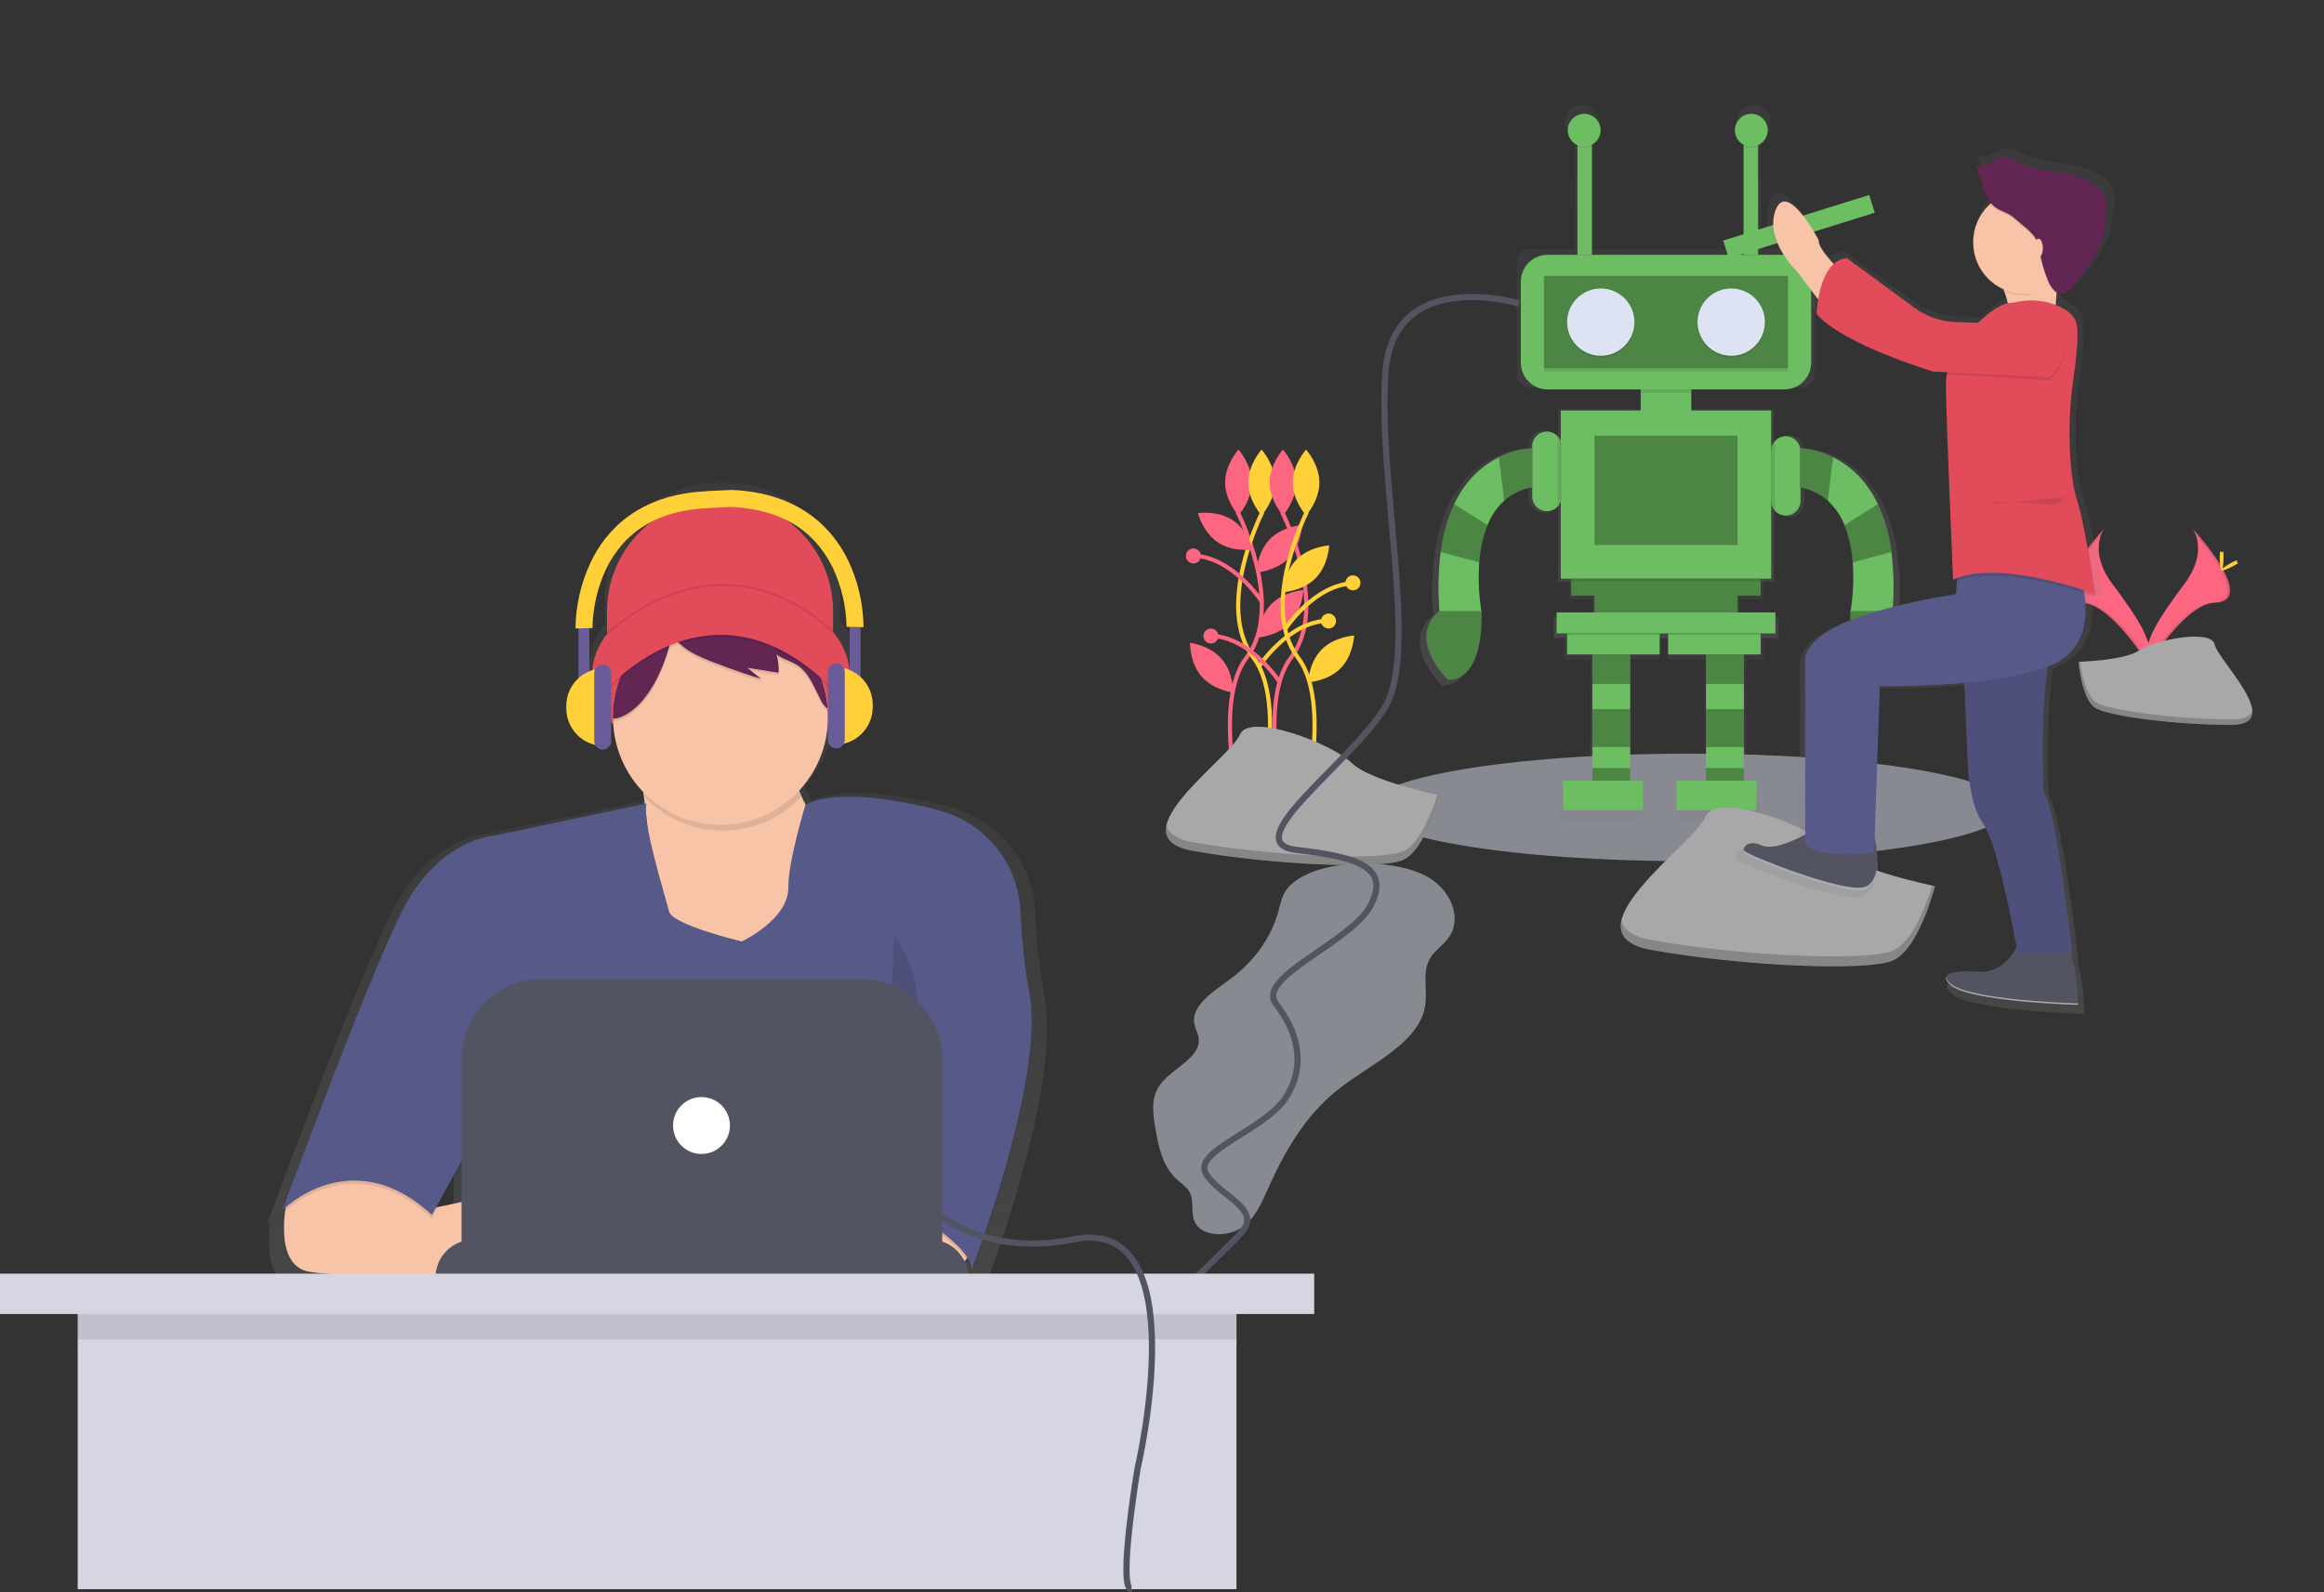 <?xml version="1.0" encoding="utf-8"?>
<!-- Generator: Adobe Illustrator 17.0.0, SVG Export Plug-In . SVG Version: 6.00 Build 0)  -->
<!DOCTYPE svg PUBLIC "-//W3C//DTD SVG 1.1//EN" "http://www.w3.org/Graphics/SVG/1.1/DTD/svg11.dtd">
<svg version="1.1" id="af8363df-f336-47a7-a0a7-f658d27a6b25"
	 xmlns="http://www.w3.org/2000/svg" xmlns:xlink="http://www.w3.org/1999/xlink" x="0px" y="0px" width="1124.68px"
	 height="770.77px" viewBox="0 0 1124.68 770.77" enable-background="new 0 0 1124.68 770.77" xml:space="preserve">
<rect x="0" y="0" width="1124.68" height="770.77" fill="#333333" stroke="none"/>
<title>firmware</title>
<path opacity="0.1" fill="#6DBD63" enable-background="new    " d="M-245.292,346.393c-37.66,47.88-23,117.84,0.9,173.86
	c8,18.76,17.08,38.6,13.7,58.72c-4.13,24.6-26.09,42.58-49.14,52.12c-42,17.38-92.3,13.24-130.91-10.78
	c-33.36-20.76-57.26-54.51-91.19-74.32c-56.83-33.17-129.07-20.65-190.73,2.19c-43.63,16.16-91.32,37.17-134.67,20.28
	c-30.5-11.88-51.59-40.8-63.08-71.45c-5.55-14.8-9.57-30.82-20.16-42.55c-6.3-7-14.51-11.92-22.93-16.1
	c-76.87-38.11-174-17.7-248.63-60c-50.43-28.55-82.71-82.41-97-138.56c-14.29-56.15-12.63-115-9-172.88
	c2.58-41.1,7.21-85,33.47-116.7c27.78-33.56,75.46-46,118.55-39.66c43.09,6.34,82.16,29.11,116.52,55.88
	c42.95,33.46,82.78,75.13,135.51,88.69c35.91,9.23,73.69,4.18,110.72,2.43c61.92-2.92,123.86,3.58,185.43,10.7
	c58.95,6.81,118.32,14.31,174.48,33.49c39.74,13.57,71.6,38.2,109.13,55.41c24.46,11.22,51.13,14.31,74.29,28.6
	c28.53,17.6,54.68,48.21,47.37,84C-189.612,303.893-225.302,320.973-245.292,346.393z"/>
<path opacity="0.5" fill="#DEE3F3" enable-background="new    " d="M624.01,428.92c-3.42,3.42-4.2,8.12-5.41,12.48
	c-3.47,12.44-11.63,23.92-23,32.35c-8.33,6.18-19.51,13-17.53,22.23c0.47,2.2,1.72,4.26,2,6.48c1.42,9.61-13.27,14.67-19,23.08
	c-4.24,6.26-3.1,14-1.85,21.16c1.54,8.73,3.41,18.05,10.57,24.48c1.93,1.73,4.24,3.24,5.59,5.33c3,4.69,0.4,10.83,3.14,15.64
	c3.66,6.41,15.2,6.69,21.9,2.37s9.79-11.43,12.76-18.09c8-18,17.88-36.07,34.55-49.19c16-12.57,39.23-22.33,42-40.63
	c1.18-7.85-1.8-16.45,2.75-23.36c2.15-3.27,5.74-5.69,8.18-8.81c7.25-9.3,1.85-22.75-8.76-29.36
	C675.91,415.12,637.95,414.96,624.01,428.92z"/>
<ellipse opacity="0.5" fill="#DEE3F3" enable-background="new    " cx="817.36" cy="390.84" rx="155.03" ry="26.04"/>
<linearGradient id="SVGID_1_" gradientUnits="userSpaceOnUse" x1="1062.245" y1="116.85" x2="1062.245" y2="144.05" gradientTransform="matrix(1 0 0 -1 -256 425.77)">
	<stop  offset="0" style="stop-color:#808080;stop-opacity:0.25"/>
	<stop  offset="0.54" style="stop-color:#808080;stop-opacity:0.12"/>
	<stop  offset="1" style="stop-color:#808080;stop-opacity:0.1"/>
</linearGradient>
<polygon fill="url(#SVGID_1_)" points="841.82,290.09 853.33,290.09 853.33,282.96 853.33,281.72 759.16,281.72 759.16,282.96 
	759.16,290.09 770.67,290.09 770.67,298.46 751.83,298.46 751.83,308.92 860.66,308.92 860.66,298.46 841.82,298.46 "/>
<linearGradient id="SVGID_2_" gradientUnits="userSpaceOnUse" x1="1099.91" y1="28.44" x2="1099.91" y2="309.695" gradientTransform="matrix(1 0 0 -1 -293.66 360.4)">
	<stop  offset="0" style="stop-color:#808080;stop-opacity:0.25"/>
	<stop  offset="0.54" style="stop-color:#808080;stop-opacity:0.12"/>
	<stop  offset="1" style="stop-color:#808080;stop-opacity:0.1"/>
</linearGradient>
<path fill="url(#SVGID_2_)" d="M918.92,297.75L918.92,297.75c0.812-9.765,0.611-19.587-0.6-29.31
	c-0.986-8.238-3.254-16.272-6.72-23.81c-6.06-12.7-14.69-19.6-22.26-23.34c-5.072-2.57-10.615-4.081-16.29-4.44
	c-0.596-3.999-4.321-6.757-8.319-6.161c-3.185,0.475-5.686,2.976-6.161,6.161V198H818.8v-10.46h53.54c3.347,0,6.06-2.713,6.06-6.06
	v-54.85c0-3.347-2.713-6.06-6.06-6.06h-20.3V66.51c2.923-1.321,4.802-4.232,4.8-7.44c0-0.08,0-0.16,0-0.24s0-0.16,0-0.24
	c-0.158-4.509-3.941-8.037-8.451-7.879c-4.288,0.15-7.729,3.591-7.879,7.879c0,0.08,0,0.16,0,0.24s0,0.16,0,0.24
	c-0.004,3.017,1.658,5.79,4.32,7.21v54.29h-75.42V66.28c2.662-1.42,4.324-4.193,4.32-7.21c0-0.08,0-0.16,0-0.24s0-0.16,0-0.24
	c-0.158-4.509-3.941-8.037-8.451-7.879c-4.288,0.15-7.729,3.591-7.879,7.879c0,0.08,0,0.16,0,0.24s0,0.16,0,0.24
	c-0.002,3.208,1.877,6.119,4.8,7.44v54.06h-22.09c-3.347,0-6.06,2.713-6.06,6.06v54.84c0,3.347,2.713,6.06,6.06,6.06h53.58v10.46
	h-39.76v15.42c-0.335-0.979-0.873-1.875-1.58-2.63l-0.17-0.18c-2.856-2.861-7.491-2.864-10.352-0.008
	c-1.377,1.375-2.15,3.242-2.148,5.188v1c-5.758,0.309-11.386,1.825-16.52,4.45c-7.58,3.75-16.2,10.65-22.26,23.36
	c-3.464,7.532-5.732,15.559-6.72,23.79c-1.211,9.723-1.412,19.545-0.6,29.31c-16.79,13.94,4.24,34.19,4.24,34.19
	c17.23,0,16.84-28.6,16.65-33.48h0.09c0,0,0-0.24-0.12-0.69l0,0l0,0c-1.244-7.99-1.58-16.095-1-24.16
	c0.395-6.353,1.772-12.607,4.08-18.54c1.808-4.623,4.639-8.776,8.28-12.15c3.925-3.483,8.741-5.806,13.91-6.71v4.71
	c-0.007,4.043,3.265,7.326,7.307,7.333c3.139,0.005,5.932-1.991,6.943-4.963v38.44h104.61v-37.6c0.213,1.458,0.861,2.817,1.86,3.9
	l0.2,0.21c2.856,2.861,7.491,2.864,10.352,0.008c1.377-1.375,2.15-3.242,2.148-5.188v-6.74c5.053,0.935,9.755,3.231,13.6,6.64
	c3.641,3.374,6.472,7.527,8.28,12.15c2.316,5.945,3.695,12.212,4.09,18.58c0.58,8.065,0.244,16.17-1,24.16l0,0l0,0
	c-0.07,0.45-0.12,0.69-0.12,0.69h0.09c-0.19,4.88-0.57,33.48,16.65,33.48C914.68,331.94,935.71,311.69,918.92,297.75z"/>
<linearGradient id="SVGID_3_" gradientUnits="userSpaceOnUse" x1="1035.04" y1="28.95" x2="1035.04" y2="116.84" gradientTransform="matrix(1 0 0 -1 -256 425.77)">
	<stop  offset="0" style="stop-color:#808080;stop-opacity:0.25"/>
	<stop  offset="0.54" style="stop-color:#808080;stop-opacity:0.12"/>
	<stop  offset="1" style="stop-color:#808080;stop-opacity:0.1"/>
</linearGradient>
<polygon fill="url(#SVGID_3_)" points="757.07,309.89 757.07,319.39 769.62,319.39 769.62,334.04 769.62,334.04 769.62,346.59 
	769.62,365.43 769.62,375.89 769.62,382.17 754.97,382.17 754.97,396.82 794.74,396.82 794.74,382.17 788.46,382.17 788.46,375.89 
	788.46,375.89 788.46,365.43 788.46,365.43 788.46,346.59 788.46,346.59 788.46,334.04 788.46,334.04 788.46,319.39 803.11,319.39 
	803.11,309.89 803.11,308.93 757.07,308.93 "/>
<linearGradient id="SVGID_4_" gradientUnits="userSpaceOnUse" x1="1086.31" y1="28.95" x2="1086.31" y2="116.84" gradientTransform="matrix(1 0 0 -1 -256 425.77)">
	<stop  offset="0" style="stop-color:#808080;stop-opacity:0.25"/>
	<stop  offset="0.54" style="stop-color:#808080;stop-opacity:0.12"/>
	<stop  offset="1" style="stop-color:#808080;stop-opacity:0.1"/>
</linearGradient>
<polygon fill="url(#SVGID_4_)" points="807.29,309.89 807.29,319.39 826.13,319.39 826.13,334.04 826.13,334.04 826.13,346.59 
	826.13,365.43 826.13,375.89 826.13,382.17 811.48,382.17 811.48,396.82 851.24,396.82 851.24,382.17 844.96,382.17 844.96,375.89 
	844.96,365.43 844.96,346.59 844.96,334.04 844.96,334.04 844.96,319.39 853.33,319.39 853.33,309.89 853.33,308.93 807.29,308.93 
	"/>
<path fill="#6DBD63" d="M748.96,123.35h114.57c7.163,0,12.97,5.807,12.97,12.97v39.22c0,7.163-5.807,12.97-12.97,12.97H748.96
	c-7.163,0-12.97-5.807-12.97-12.97v-39.22C735.99,129.157,741.797,123.35,748.96,123.35z"/>
<rect x="747.19" y="178.51" opacity="0.1" enable-background="new    " width="118.11" height="1.22"/>
<rect x="747.19" y="133.53" opacity="0.3" enable-background="new    " width="118.11" height="44.8"/>
<circle opacity="0.1" enable-background="new    " cx="774.68" cy="156.87" r="16.29"/>
<circle fill="#DEE3F3" cx="774.68" cy="155.93" r="16.29"/>
<circle opacity="0.1" enable-background="new    " cx="837.81" cy="156.87" r="16.29"/>
<circle fill="#DEE3F3" cx="837.81" cy="155.93" r="16.29"/>
<rect x="794.03" y="188.51" fill="#6DBD63" width="24.43" height="14.26"/>
<rect x="755.34" y="198.7" fill="#6DBD63" width="101.82" height="81.45"/>
<polygon fill="#6DBD63" points="852.06,280.15 852.06,288.29 840.86,288.29 840.86,296.44 771.63,296.44 771.63,288.29 
	760.43,288.29 760.43,280.15 "/>
<polygon opacity="0.3" enable-background="new    " points="852.06,280.15 852.06,288.29 840.86,288.29 840.86,296.44 
	771.63,296.44 771.63,288.29 760.43,288.29 760.43,280.15 "/>
<rect x="753.3" y="296.44" fill="#6DBD63" width="105.89" height="10.18"/>
<rect x="758.39" y="306.62" fill="#6DBD63" width="44.8" height="10.18"/>
<rect x="807.27" y="306.62" fill="#6DBD63" width="44.8" height="10.18"/>
<rect x="756.36" y="377.89" fill="#6DBD63" width="38.69" height="14.25"/>
<polygon fill="#6DBD63" points="770.61,331.06 770.61,343.27 770.61,361.6 770.61,371.78 770.61,377.89 788.94,377.89 
	788.94,371.78 788.94,361.6 788.94,343.27 788.94,331.06 788.94,316.8 770.61,316.8 "/>
<polygon fill="#6DBD63" points="825.59,316.8 825.59,331.06 825.59,343.27 825.59,361.6 825.59,371.78 825.59,377.89 843.92,377.89 
	843.92,371.78 843.92,361.6 843.92,343.27 843.92,331.06 843.92,316.8 "/>
<rect x="811.34" y="377.89" fill="#6DBD63" width="38.69" height="14.25"/>
<path fill="#6DBD63" d="M755.73,216v24.43c0,0.18,0,0.37,0,0.55c-0.357,3.922-3.826,6.811-7.747,6.454
	c-3.635-0.331-6.434-3.354-6.483-7.004V216c0.016-3.932,3.217-7.107,7.149-7.091c1.881,0.008,3.682,0.759,5.011,2.091l0.17,0.17
	c1.107,1.181,1.778,2.705,1.9,4.32C755.72,215.63,755.73,215.82,755.73,216z"/>
<path fill="#6DBD63" d="M871.34,218.03v24.44c-0.016,3.932-3.217,7.107-7.149,7.091c-1.881-0.008-3.682-0.759-5.011-2.091l-0.2-0.21
	c-1.216-1.315-1.891-3.039-1.89-4.83v-24.4c0.147-3.935,3.457-7.005,7.392-6.858C868.21,211.312,871.2,214.302,871.34,218.03z"/>
<path fill="#6DBD63" d="M741.47,217.02v18.83c-5.031,0.879-9.719,3.14-13.54,6.53c-3.544,3.281-6.3,7.322-8.06,11.82
	c-2.253,5.758-3.602,11.83-4,18c-0.575,8.083-0.196,16.206,1.13,24.2h-20.33c-0.85-9.728-0.672-19.519,0.53-29.21
	c0.962-8.01,3.169-15.821,6.54-23.15c5.9-12.37,14.29-19.09,21.66-22.73C730.397,218.77,735.872,217.308,741.47,217.02z"/>
<path fill="#6DBD63" d="M700.74,329.02c0,0-20.46-19.7-4.12-33.27h20.29C716.91,295.75,719.07,329.02,700.74,329.02z"/>
<path opacity="0.3" enable-background="new    " d="M700.74,329.02c0,0-20.46-19.7-4.12-33.27h20.29
	C716.91,295.75,719.07,329.02,700.74,329.02z"/>
<rect x="771.63" y="210.91" opacity="0.3" enable-background="new    " width="69.23" height="52.94"/>
<rect x="770.61" y="316.8" opacity="0.3" enable-background="new    " width="18.33" height="14.25"/>
<rect x="770.61" y="343.27" opacity="0.3" enable-background="new    " width="18.33" height="18.33"/>
<rect x="770.61" y="371.78" opacity="0.3" enable-background="new    " width="18.33" height="6.11"/>
<rect x="825.59" y="316.8" opacity="0.3" enable-background="new    " width="18.33" height="14.25"/>
<rect x="825.59" y="343.27" opacity="0.3" enable-background="new    " width="18.33" height="18.33"/>
<rect x="825.59" y="371.78" opacity="0.3" enable-background="new    " width="18.33" height="6.11"/>
<path opacity="0.3" enable-background="new    " d="M741.47,217.02v18.83c-5.031,0.879-9.719,3.14-13.54,6.53l-2.53-21
	C730.392,218.815,735.867,217.33,741.47,217.02z"/>
<path opacity="0.3" enable-background="new    " d="M719.88,254.2c-2.253,5.758-3.602,11.83-4,18l-18.7-5
	c0.962-8.01,3.169-15.821,6.54-23.15L719.88,254.2z"/>
<path fill="#6DBD63" d="M871.02,217.02v18.83c5.031,0.879,9.719,3.14,13.54,6.53c3.544,3.281,6.3,7.322,8.06,11.82
	c2.253,5.758,3.602,11.83,4,18c0.575,8.083,0.196,16.206-1.13,24.2h20.36c0.854-9.714,0.683-19.491-0.51-29.17
	c-0.962-8.01-3.169-15.821-6.54-23.15c-5.9-12.37-14.29-19.09-21.66-22.73C882.131,218.789,876.638,217.314,871.02,217.02z"/>
<path fill="#6DBD63" d="M911.75,329.02c0,0,20.46-19.7,4.12-33.27h-20.29C895.58,295.75,893.42,329.02,911.75,329.02z"/>
<path opacity="0.3" enable-background="new    " d="M911.75,329.02c0,0,20.46-19.7,4.12-33.27h-20.29
	C895.58,295.75,893.42,329.02,911.75,329.02z"/>
<path opacity="0.3" enable-background="new    " d="M871.02,217.02v18.83c5.031,0.879,9.719,3.14,13.54,6.53l2.53-21
	C882.099,218.815,876.623,217.33,871.02,217.02z"/>
<path opacity="0.3" enable-background="new    " d="M892.62,254.2c2.253,5.758,3.602,11.83,4,18l18.7-5
	c-0.962-8.01-3.169-15.821-6.54-23.15L892.62,254.2z"/>
<rect x="794.03" y="188.51" opacity="0.1" enable-background="new    " width="24.43" height="1.69"/>
<path opacity="0.1" enable-background="new    " d="M858.96,213.21v34.1c-1.216-1.315-1.891-3.039-1.89-4.83v-24.45
	C857.07,216.243,857.745,214.521,858.96,213.21z"/>
<path opacity="0.1" enable-background="new    " d="M755.7,215.45v25.53c-0.122,1.615-0.793,3.139-1.9,4.32v-34.17
	C754.907,212.311,755.578,213.835,755.7,215.45z"/>
<rect x="760.43" y="280.15" opacity="0.1" enable-background="new    " width="91.63" height="1.21"/>
<rect x="758.39" y="306.62" opacity="0.1" enable-background="new    " width="44.8" height="0.93"/>
<rect x="807.27" y="306.62" opacity="0.1" enable-background="new    " width="44.8" height="0.93"/>
<rect x="763.39" y="63.05" fill="#6DBD63" width="7.01" height="60.3"/>
<rect x="843.79" y="63.05" fill="#6DBD63" width="7.01" height="60.3"/>
<circle opacity="0.1" enable-background="new    " cx="766.66" cy="63.52" r="7.95"/>
<circle fill="#6DBD63" cx="766.66" cy="63.05" r="7.95"/>
<circle opacity="0.1" enable-background="new    " cx="847.53" cy="63.52" r="7.95"/>
<circle fill="#6DBD63" cx="847.53" cy="63.05" r="7.95"/>
<path fill="none" stroke="#FC6681" stroke-width="2" stroke-miterlimit="10" d="M598.9,247.78c0,0,23.26,45.65,4.31,70.63
	s1.72,93,1.72,93"/>
<path fill="#FC6681" d="M605.79,233.57c0,8.8-6.46,15.93-6.46,15.93s-6.46-7.13-6.46-15.93s6.47-15.94,6.47-15.94
	S605.79,224.77,605.79,233.57z"/>
<path fill="none" stroke="#FFD037" stroke-width="2" stroke-miterlimit="10" d="M610.96,247.78c0,0-23.26,45.65-4.31,70.63
	s-1.72,93-1.72,93"/>
<path fill="#FFD037" d="M604.07,233.57c0,8.8,6.46,15.93,6.46,15.93s6.46-7.13,6.46-15.93s-6.46-15.94-6.46-15.94
	S604.07,224.77,604.07,233.57z"/>
<path fill="none" stroke="#FC6681" stroke-width="2" stroke-miterlimit="10" d="M620.43,247.78c0,0,23.26,45.65,4.31,70.63
	s1.72,93,1.72,93"/>
<path fill="#FC6681" d="M627.34,233.57c0,8.8-6.46,15.93-6.46,15.93s-6.46-7.13-6.46-15.93s6.44-15.94,6.44-15.94
	S627.34,224.77,627.34,233.57z"/>
<path fill="#FC6681" d="M623.7,270.15c-6.1,6.34-15.7,7-15.7,7s0.29-9.62,6.39-16s15.7-7,15.7-7S629.8,263.8,623.7,270.15z"/>
<path fill="#FC6681" d="M624.34,301.63c-6.1,6.34-15.7,7-15.7,7s0.29-9.62,6.39-16s15.7-7,15.7-7S630.41,295.3,624.34,301.63z"/>
<path fill="#FC6681" d="M591.22,318.97c5.77,6.65,5.57,16.27,5.57,16.27s-9.55-1.15-15.32-7.8s-5.57-16.27-5.57-16.27
	S585.45,312.32,591.22,318.97z"/>
<path fill="#FC6681" d="M596.57,251.81c7.34,4.86,9.71,14.19,9.71,14.19s-9.52,1.44-16.85-3.42s-9.71-14.19-9.71-14.19
	S589.24,246.94,596.57,251.81z"/>
<path fill="none" stroke="#FFD037" stroke-width="2" stroke-miterlimit="10" d="M632.49,247.78c0,0-23.26,45.65-4.31,70.63
	s-1.72,93-1.72,93"/>
<path fill="#FFD037" d="M625.6,233.57c0,8.8,6.46,15.93,6.46,15.93s6.46-7.13,6.46-15.93s-6.46-15.94-6.46-15.94
	S625.6,224.77,625.6,233.57z"/>
<path fill="#FFD037" d="M627.46,270.82c-6.18,6.27-6.58,15.88-6.58,15.88s9.61-0.55,15.79-6.82s6.58-15.88,6.58-15.88
	S633.63,264.56,627.46,270.82z"/>
<path fill="#FFD037" d="M639.57,314.43c-6.18,6.27-6.58,15.88-6.58,15.88s9.61-0.55,15.79-6.82s6.56-15.86,6.56-15.86
	S645.75,308.16,639.57,314.43z"/>
<path fill="none" stroke="#FFD037" stroke-width="2" stroke-miterlimit="10" d="M621.75,304.84c0,0,14-22.07,33.65-22.54"/>
<path fill="none" stroke="#FC6681" stroke-width="2" stroke-miterlimit="10" d="M610.85,291.52c0,0-14-22.07-33.65-22.54"/>
<path fill="none" stroke="#FFD037" stroke-width="2" stroke-miterlimit="10" d="M609.03,323.01c0,0,14-22.07,33.65-22.54"/>
<circle fill="#FFD037" cx="654.75" cy="282.14" r="3.63"/>
<circle fill="#FC6681" cx="577.54" cy="269.12" r="3.63"/>
<path fill="none" stroke="#FC6681" stroke-width="2" stroke-miterlimit="10" d="M619.34,330.28c0,0-14-22.07-33.65-22.54"/>
<circle fill="#FC6681" cx="586.02" cy="307.88" r="3.63"/>
<circle fill="#FFD037" cx="642.94" cy="300.61" r="3.63"/>
<path fill="#A8A8A8" d="M696.7,384.92c0,0-33.73-6.75-42.73-15.74s-49.48-24.74-54-13.49s-60.72,49.48-22.49,56.22s90,9,101.2,4.5
	S696.7,384.92,696.7,384.92z"/>
<path opacity="0.2" enable-background="new    " d="M577.51,407.73c38.23,6.75,90,9,101.2,4.5c8.56-3.43,14.51-19.88,16.87-27.54
	l1.12,0.23c0,0-6.75,27-18,31.48s-63,2.25-101.2-4.5c-11-1.95-14.19-6.52-13-12.31C565.45,403.38,569.34,406.28,577.51,407.73z"/>
<path fill="#FC6681" d="M1061.05,255.84c0,0,8.08,10.57-3.73,26.53s-21.55,29.43-17.62,39.38c0,0,17.82-29.64,32.33-30.05
	S1077.01,273.63,1061.05,255.84z"/>
<path opacity="0.1" enable-background="new    " d="M1061.05,255.84c0.704,1.02,1.259,2.134,1.65,3.31
	c14.15,16.63,21.7,32.15,8.09,32.54c-12.67,0.36-27.88,23-31.52,28.75c0.119,0.441,0.263,0.875,0.43,1.3
	c0,0,17.82-29.64,32.33-30.05S1077.01,273.63,1061.05,255.84z"/>
<path fill="#FFD037" d="M1076.07,269.31c0,3.72-0.42,6.74-0.93,6.74s-0.93-3-0.93-6.74s0.52-2,1-2S1076.07,265.63,1076.07,269.31z"
	/>
<path fill="#FFD037" d="M1081.23,273.75c-3.27,1.78-6.11,2.86-6.36,2.4s2.2-2.26,5.47-4s2-0.48,2.22,0S1084.5,271.97,1081.23,273.75
	z"/>
<path fill="#FC6681" d="M1018.34,255.84c0,0-8.08,10.57,3.73,26.53c11.81,15.96,21.55,29.43,17.62,39.38
	c0,0-17.82-29.64-32.33-30.05S1002.4,273.63,1018.34,255.84z"/>
<path opacity="0.1" enable-background="new    " d="M1018.34,255.84c-0.704,1.02-1.259,2.134-1.65,3.31
	c-14.15,16.63-21.7,32.15-8.09,32.54c12.67,0.36,27.88,23,31.52,28.75c-0.119,0.441-0.263,0.875-0.43,1.3
	c0,0-17.82-29.64-32.33-30.05S1002.4,273.63,1018.34,255.84z"/>
<path fill="#FFD037" d="M1003.34,269.31c0,3.72,0.42,6.74,0.93,6.74s0.93-3,0.93-6.74s-0.52-2-1-2S1003.34,265.63,1003.34,269.31z"
	/>
<path fill="#FFD037" d="M998.17,273.75c3.27,1.78,6.11,2.86,6.36,2.4s-2.2-2.26-5.47-4s-2-0.48-2.22,0S994.91,271.97,998.17,273.75z
	"/>
<path fill="#A8A8A8" d="M1005.9,320.37c0,0,22.6-0.7,29.41-5.55s34.76-10.64,36.45-2.86s34,38.68,8.45,38.89s-59.28-4-66.08-8.11
	S1005.9,320.37,1005.9,320.37z"/>
<path opacity="0.2" enable-background="new    " d="M1080.67,348.14c-25.51,0.21-59.28-4-66.08-8.11
	c-5.18-3.15-7.24-14.47-7.93-19.69h-0.75c0,0,1.43,18.23,8.23,22.37s40.57,8.32,66.08,8.11c7.36-0.06,9.91-2.68,9.77-6.56
	C1088.96,346.63,1086.15,348.1,1080.67,348.14z"/>
<rect x="834.009" y="105.442" transform="matrix(-0.955 0.298 -0.298 -0.955 1735.174 -44.86)" fill="#6DBD63" width="74" height="9"/>
<path fill="#A8A8A8" d="M936.43,428.94c0,0-38.72-7.74-49.05-18.07s-56.79-28.4-62-15.49s-69.7,56.79-25.82,64.54
	s103.26,10.33,116.17,5.16S936.43,428.94,936.43,428.94z"/>
<path opacity="0.2" enable-background="new    " d="M799.6,455.12c43.89,7.74,103.26,10.33,116.17,5.16
	c9.83-3.93,16.66-22.82,19.36-31.62l1.29,0.27c0,0-7.74,31-20.65,36.14s-72.28,2.58-116.17-5.16c-12.67-2.24-16.29-7.49-14.93-14.13
	C785.76,450.12,790.17,453.46,799.6,455.12z"/>
<linearGradient id="SVGID_5_" gradientUnits="userSpaceOnUse" x1="1225.134" y1="-130.44" x2="1225.134" y2="288.647" gradientTransform="matrix(1 0 0 -1 -293.66 360.4)">
	<stop  offset="0" style="stop-color:#808080;stop-opacity:0.25"/>
	<stop  offset="0.54" style="stop-color:#808080;stop-opacity:0.12"/>
	<stop  offset="1" style="stop-color:#808080;stop-opacity:0.1"/>
</linearGradient>
<path fill="url(#SVGID_5_)" d="M1022.42,91.33c-0.69-1.718-1.788-3.242-3.2-4.44c-10.39-9.47-27.2-6.6-40.1-12.38
	c-3-1.33-6-3.18-9.25-2.67c-4.51,0.71-8.7,5.84-12.63,3.56l0.28,0.86l-0.28-0.15l2.89,8.8c1.11,3.38,2.28,6.86,4.44,9.67
	c-10.538,9.192-11.629,25.187-2.437,35.725c2.366,2.712,5.283,4.889,8.557,6.385l0.4,0.89l0.37,0.16
	c0.857,1.968,1.498,4.023,1.91,6.13c-3.34,0.46-9.17,4.16-14.91,9.62l-11.47-0.39c-7.408-0.246-14.576-2.682-20.6-7l-34.29-24.65
	c-2.444,0.239-4.747,1.256-6.57,2.9c-4.26-4.44-7.87-9.07-7.56-11.79c0,0-15.95-29.84-21.74-14.92s10.87,30.56,10.87,30.56
	l10.58,13.7c-0.417,2.401-0.68,4.826-0.79,7.26c13,14.92,58.71,28.42,58.71,28.42l7.12,0.34v0.35c-0.438,1.868-0.653,3.781-0.64,5.7
	c0,0.28,0,0.56,0,0.85s0,0.38,0,0.57c0.36,23.8,3.62,96.64,3.62,96.64c0.63-0.28,1.29-0.54,2-0.79l-0.51,6.47
	c0,0-30.44,4.26-52.91,12.79s-23.19,18.48-23.19,18.48v87.78c-6.42,3.29-16.55,7.62-21.74,5.31c-5.64-2.51-8.74-0.4-9.3,1.8l0,0
	c-0.107,0.437-0.107,0.893,0,1.33l0,0c0.049,0.195,0.123,0.383,0.22,0.56l0,0c0.103,0.184,0.231,0.352,0.38,0.5
	c2.17,2.13,49.29,20.61,60.16,17.76c0.341-0.086,0.675-0.197,1-0.33l0.3-0.15c0.2-0.09,0.4-0.19,0.59-0.3s0.21-0.15,0.32-0.22
	s0.33-0.21,0.48-0.34s0.2-0.18,0.3-0.27s0.28-0.25,0.41-0.38s0.18-0.21,0.27-0.31s0.25-0.28,0.36-0.43s0.16-0.23,0.23-0.34
	s0.22-0.32,0.32-0.49s0.13-0.24,0.2-0.36s0.2-0.36,0.28-0.54s0.11-0.25,0.16-0.37s0.17-0.4,0.25-0.6l0.13-0.37
	c0.08-0.22,0.15-0.44,0.22-0.66l0.1-0.35c0.07-0.24,0.13-0.48,0.19-0.73l0.07-0.33c0.06-0.26,0.11-0.53,0.16-0.79v-0.3
	c0-0.29,0.09-0.57,0.13-0.86v-0.25c0-0.31,0.07-0.62,0.09-0.94v-0.2c0-0.34,0.02-0.673,0.06-1v-0.14c0-0.36,0-0.723,0-1.09v-0.07
	c-0.017-4.238-0.486-8.462-1.4-12.6l0,0l2.63-74.78c14.276,0.249,28.556-0.251,42.78-1.5l1.56,35.68c0,0,0,23.45,8,34.11
	c6.82,9.12,14.71,49.46,16.84,60.91c-2.93,5.59-8.53,12.49-18.29,12.28c0,0-18.36-1.59-17.32,3.46l0,0
	c0.03,0.133,0.07,0.263,0.12,0.39l0,0c0.057,0.144,0.124,0.284,0.2,0.42l0,0c0.07,0.13,0.16,0.26,0.25,0.4l0.06,0.08
	c0.11,0.15,0.22,0.3,0.36,0.46l0,0l0.4,0.44l0.12,0.12c0.16,0.16,0.34,0.33,0.53,0.51c9.42,8.53,64.51,9.95,64.51,9.95v-0.19
	c0-0.05,0-0.12,0-0.2l0,0c0-2.47-0.36-15.42-3.66-25.16h0.76c0,0-8-71.77-14.5-80.3c0,0-1.73-37.84,2.18-61.56l0.72-0.26
	c18.27-6.82,19.57-23.63,17.69-36c3.46,1.11,5.51,1.87,5.51,1.87s-0.06-0.54-0.18-1.49l0.18,0.07c0,0-0.35-2.26-0.92-5.78
	c-1.31-9.68-3.84-26.6-6.54-34.59c-0.44-1.76-0.85-3.26-1.24-4.4c-1.556-4.8-2.625-9.745-3.19-14.76
	c-0.739-6.497-1.113-13.031-1.12-19.57c0.059-8.739,0.727-17.464,2-26.11c1.11-7.55,2.1-16.14,2-22.14
	c0.075-2.09-0.073-4.181-0.44-6.24c-1-4.43-5.24-7.31-9.68-9.14c-0.29-0.12-0.58-0.21-0.87-0.32c0.11-1.68,0.25-3.58,0.43-5.59
	c1.075,0.745,2.409,1.017,3.69,0.75c1.91-0.42,3.28-2,4.5-3.51c6.42-7.89,13-16.11,15.49-25.91c0.986-4.376,1.443-8.855,1.36-13.34
	c0-0.247,0-0.493,0-0.74C1023.054,94.578,1022.875,92.921,1022.42,91.33z"/>
<path fill="#F7C4A7" d="M963.93,129.79c0,0,9.73,14.6,7.65,21.55c-2.08,6.95,22.94,2.78,22.94,2.78s0.7-27.11,5.56-33.37
	S963.93,129.79,963.93,129.79z"/>
<path fill="#F7C4A7" d="M899.63,139.18c0,0-20.16-16.68-19.47-22.94c0,0-15.29-29.2-20.86-14.6s10.44,29.89,10.44,29.89l19.47,25.72
	L899.63,139.18z"/>
<path fill="#535461" d="M879.12,400.91c0,0-18.78,11.82-26.41,8.35s-10.43,2.09-8.34,4.17s47.27,20.16,57.7,17.38
	s5.12-25.55,5.12-25.55L879.12,400.91z"/>
<path fill="#535461" d="M978.53,451.63c0,0-4.52,19.12-20.16,18.77c0,0-23.64-2.09-14.6,6.26s61.87,9.73,61.87,9.73
	s0-28.5-9.73-34.76S978.53,451.63,978.53,451.63z"/>
<path fill="#575988" d="M950.03,316.8l2.09,48.66c0,0,0,22.94,7.65,33.37s16.68,62.57,16.68,62.57h26.42c0,0-7.65-70.21-13.9-78.56
	c0,0-2.78-61.87,7-75.77L950.03,316.8z"/>
<path opacity="0.1" enable-background="new    " d="M950.03,316.8l2.09,48.66c0,0,0,22.94,7.65,33.37s16.68,62.57,16.68,62.57h26.42
	c0,0-7.65-70.21-13.9-78.56c0,0-2.78-61.87,7-75.77L950.03,316.8z"/>
<path fill="#575988" d="M1004.95,273c0,0,16,38.23-13.21,49.36s-82,9.73-82,9.73l-2.78,80.64c0,0-32.67,4.17-33.37-6.26v-88.28
	c0,0,0.7-9.73,22.25-18.07s50.71-12.49,50.71-12.49l1.39-18.07L1004.95,273z"/>
<path opacity="0.1" enable-background="new    " d="M979.34,147.05c5.551-0.613,11.167,0.182,16.33,2.31
	c4.26,1.79,8.36,4.61,9.29,8.94c1.1,5.13-0.12,16.64-1.52,26.37c-2.24,15.265-2.525,30.753-0.85,46.09c0.72,6.39,1.71,12,3.06,14.44
	c4.17,7.65,8.34,43.8,8.34,43.8s-45.88-17.38-68.82-7c0,0-3.13-71.26-3.48-94.54c-0.27-18,22.59-38.58,30.24-39.28
	C976.41,147.81,974.88,147.51,979.34,147.05z"/>
<path fill="#E14B5A" d="M979.34,145.63c5.551-0.613,11.167,0.182,16.33,2.31c4.26,1.79,8.36,4.61,9.29,8.94
	c1.1,5.13-0.12,16.64-1.52,26.37c-2.24,15.265-2.525,30.753-0.85,46.09c0.541,4.902,1.566,9.739,3.06,14.44
	c3.13,9.38,8.34,43.8,8.34,43.8s-45.88-17.38-68.82-7c0,0-3.13-71.26-3.48-94.54c-0.27-18,22.59-38.58,30.24-39.28
	C976.41,146.42,974.88,146.12,979.34,145.63z"/>
<path opacity="0.1" enable-background="new    " d="M991.74,184.02l-49.4-2.78c0,0-3.14-24.2,4-23.95l48.85,1.7
	C995.19,158.99,1005.65,171.5,991.74,184.02z"/>
<path fill="#E14B5A" d="M991.74,182.63l-56.31-2.78c0,0-43.79-13.22-56.31-27.81c0,0,0.7-25.72,14.6-27.11l32.89,24.12
	c5.741,4.209,12.615,6.596,19.73,6.85l48.85,1.7C995.19,157.6,1005.65,170.11,991.74,182.63z"/>
<path opacity="0.1" enable-background="new    " d="M994.17,132.92c0.83-6.59,3.82-8.78,5.91-11.47c4.87-6.26-36.15,9-36.15,9
	c2.113,3.259,3.966,6.679,5.54,10.23c3.274,1.506,6.836,2.284,10.44,2.28C985.97,143,989.85,136.49,994.17,132.92z"/>
<circle fill="#F7C4A7" cx="979.92" cy="117.28" r="25.03"/>
<path opacity="0.1" enable-background="new    " d="M964.12,99.74c-2.67-2.91-3.95-6.79-5.16-10.55l-2.77-8.61
	c3.77,2.23,7.79-2.79,12.11-3.48c3.1-0.5,6,1.31,8.87,2.62c12.37,5.66,28.49,2.85,38.46,12.12c1.359,1.177,2.413,2.666,3.07,4.34
	c0.464,1.59,0.654,3.247,0.56,4.9c0.081,4.386-0.355,8.766-1.3,13.05c-2.37,9.59-8.69,17.63-14.85,25.35
	c-1.17,1.47-2.48,3-4.32,3.43c-3.58,0.8-6.35-3.07-7.73-6.46c-1.825-4.512-3.166-9.205-4-14c-0.245-2.022-0.826-3.989-1.72-5.82
	c-2.15-3.82-7.46-7.43-10.69-10.39S967.08,102.98,964.12,99.74z"/>
<path fill="#632652" d="M964.12,99.04c-2.67-2.91-3.95-6.79-5.16-10.55l-2.77-8.61c3.77,2.23,7.79-2.79,12.11-3.48
	c3.1-0.5,6,1.31,8.87,2.62c12.37,5.66,28.49,2.85,38.46,12.12c1.359,1.177,2.413,2.666,3.07,4.34c0.464,1.59,0.654,3.247,0.56,4.9
	c0.081,4.386-0.355,8.766-1.3,13.05c-2.37,9.59-8.69,17.63-14.85,25.35c-1.17,1.47-2.48,3-4.32,3.43c-3.58,0.8-6.35-3.07-7.73-6.46
	c-1.825-4.512-3.166-9.205-4-14c-0.214-2.045-0.772-4.04-1.65-5.9c-2.15-3.82-7.46-7.43-10.69-10.39S967.08,102.28,964.12,99.04z"/>
<ellipse fill="#F7C4A7" cx="986.53" cy="120.07" rx="2.09" ry="4.52"/>
<path opacity="0.1" enable-background="new    " d="M999.04,240.63c0,0-1.39,4.17-8.34,3.48s-27.11-2.09-27.11,0"/>
<path opacity="0.5" fill="#FFFFFF" enable-background="new    " d="M943.77,475.99c-0.947-0.74-1.645-1.752-2-2.9
	c-0.18,0.9,0.38,2.08,2,3.6c9,8.34,61.87,9.73,61.87,9.73s0-0.25,0-0.7C1005.34,485.72,952.78,484.31,943.77,475.99z"/>
<path opacity="0.5" fill="#FFFFFF" enable-background="new    " d="M902.06,429.42c-10.43,2.78-55.61-15.29-57.7-17.38
	c-0.277-0.277-0.477-0.622-0.58-1c-0.247,0.849-0.026,1.766,0.58,2.41c2.09,2.09,47.27,20.16,57.7,17.38
	c5.37-1.43,6.56-8.16,6.46-14.35C908.43,422.23,907.03,428.09,902.06,429.42z"/>
<path fill="none" stroke="#535461" stroke-width="3" stroke-miterlimit="10" d="M735.05,146.85c0,0-60.54-17.93-64.54,33.07
	s16,135,0,162s-73.09,66-43,69.5s45,8.5,36,26.5c-9,18-56,35-46,48s15,29,5,45s-45,26-39,37s28,17,17,29s-42.89,39.3-30.44,39.15"/>
<linearGradient id="SVGID_6_" gradientUnits="userSpaceOnUse" x1="611.657" y1="-265.89" x2="611.657" y2="126.77" gradientTransform="matrix(1 0 0 -1 -293.66 360.4)">
	<stop  offset="0" style="stop-color:#808080;stop-opacity:0.25"/>
	<stop  offset="0.54" style="stop-color:#808080;stop-opacity:0.12"/>
	<stop  offset="1" style="stop-color:#808080;stop-opacity:0.1"/>
</linearGradient>
<path fill="url(#SVGID_6_)" d="M505.5,482.7c-2.437-13.547-3.934-27.246-4.48-41l0,0c-0.959-23.252-16.45-43.384-38.68-50.27
	c-3.95-1.21-8.3-2.35-13.11-3.37c-42.13-8.95-54.93-1.14-56.38-0.11c-1.228-2.255-2.294-4.594-3.19-7
	c-0.07-0.24-0.14-0.49-0.21-0.74c8.337-8.891,13.416-20.343,14.41-32.49c7-7.13,11.13-15.72,11.13-25c0-8-3-15.43-8.36-21.9v-12.51
	c-0.017-30.204-24.506-54.68-54.71-54.68h-4.44c-30.215,0-54.71,24.495-54.71,54.71v13.56c-4.79,5.923-7.452,13.283-7.56,20.9
	c0,9.06,3.94,17.49,10.7,24.53c0.919,12.594,6.227,24.467,15,33.55c0.3,2.05,0.6,4.27,0.9,6.6l-75.37,15.94
	c0,0-29.06,1.19-47.77,39.81c-15.82,32.65-47.33,116.69-56.65,141.7l0,0c-1.69,4.53-2.64,7.13-2.64,7.13s0.31-0.31,0.9-0.84
	l-0.94,2.41c0,0,0.46-0.46,1.33-1.22c-1.32,10.47-1.51,28.44,12.21,30.68c11.5,1.88,41.11,2.65,63.49,3l0,0h1.55
	c14.83,0.2,26.11,0.2,26.11,0.2v-0.2H474.7v-2.46c0.002-2.241-0.451-4.459-1.33-6.52l0.34-0.4c1.289,1.7,2.146,3.686,2.5,5.79
	c-0.026,0.205-0.062,0.409-0.11,0.61l0.14-0.37c0.062,0.67,0.015,1.345-0.14,2c0,0,30.87-79.55,30.54-127
	C506.732,492.702,506.35,487.667,505.5,482.7z M313.06,398.18c-0.396-2.269-0.65-4.56-0.76-6.86v-0.06
	C312.56,393.49,312.82,395.81,313.06,398.18z M219.53,569.05v19l-11.88,2.54L219.53,569.05z"/>
<path fill="#E14B5A" d="M348.47,241.26L348.47,241.26c30.215,0.006,54.706,24.504,54.7,54.72c0,0.007,0,0.013,0,0.02v23.3l0,0
	H293.76l0,0V296c0-30.215,24.495-54.71,54.71-54.71V241.26z"/>
<ellipse fill="#E14B5A" cx="348.85" cy="326.96" rx="62.36" ry="42.85"/>
<path fill="#F7C4A7" d="M308.87,368.46c0,0,13,68.09,0,86.46s39.79,25.63,39.79,25.63l54.68-19.92l7.65-49
	c0,0-33.28-18.75-26.4-56.62L308.87,368.46z"/>
<path fill="#F7C4A7" d="M470.34,597.99c0,0,3.44,14.92-15.3,17.6c-11.071,1.628-22.331,1.493-33.36-0.4l-4.13-37.48h43.61
	L470.34,597.99z"/>
<path fill="#F7C4A7" d="M139.26,578.89c0,0-8.28,33.64,10.47,36.74s87.61,3,87.61,3v-39.77l-31.17,6.66l-29.27-28.08L139.26,578.89z
	"/>
<path opacity="0.1" enable-background="new    " d="M312.89,390.46l-73.26,15.49c0,0-27.93,1.15-45.91,38.26s-57,143.08-57,143.08
	s33.28-33.66,72.3,2.3l26-47.05l-5.68,74.58h201.57v-35.2c0,0,42.08,22.57,39,35.2c0,0,36-92.78,28.26-134.95
	c-2.343-13.035-3.779-26.216-4.3-39.45l0,0c-0.944-22.333-15.835-41.657-37.19-48.26c-3.8-1.17-8-2.26-12.6-3.24
	c-43.23-9.18-54.32,0-54.32,0s-8.37,27.25-8.22,39.59c0.19,15.88-22.57,26.4-22.57,26.4s-33.66-8-35.2-14.54
	S310.21,398.11,312.89,390.46z"/>
<path fill="#575988" d="M312.89,388.93l-73.26,15.49c0,0-27.93,1.15-45.91,38.26s-57,143.08-57,143.08s33.28-33.66,72.3,2.3
	l26-47.05l-5.68,74.62h201.57v-35.2c0,0,42.08,22.57,39,35.2c0,0,36-92.78,28.26-134.95c-2.343-13.035-3.779-26.216-4.3-39.45l0,0
	c-0.944-22.333-15.835-41.657-37.19-48.26c-3.8-1.17-8-2.26-12.6-3.24c-43.23-9.18-54.32,0-54.32,0s-8.37,27.25-8.22,39.59
	c0.19,15.88-22.57,26.4-22.57,26.4s-33.66-8-35.2-14.54S310.21,396.58,312.89,388.93z"/>
<path opacity="0.1" enable-background="new    " d="M387.76,385.63c-3.078-8.713-3.769-18.09-2-27.16l-75.75,13.39
	c0,0,1.09,5.72,2.33,14.3c19.922,20.685,52.841,21.303,73.526,1.381c0.644-0.621,1.272-1.258,1.884-1.911H387.76z"/>
<path fill="#F7C4A7" d="M400.69,346.63c0.348,28.719-22.651,52.282-51.37,52.63s-52.282-22.651-52.63-51.37c0-0.42,0-0.84,0-1.26
	c-0.011-19.878,11.31-38.023,29.17-46.75c1.56-0.76,3.163-1.447,4.81-2.06c8.564-3.149,17.802-4.008,26.8-2.49l0,0
	c23.723,4.044,41.572,23.837,43.15,47.85C400.667,344.34,400.69,345.49,400.69,346.63z"/>
<g opacity="0.1">
	<path d="M330.53,299.06h0.07c-1.647,0.607-3.25,1.293-4.81,2.06c-17.86,8.727-29.181,26.872-29.17,46.75c0,0.42,0,0.84,0,1.26
		c1.618-0.042,3.209-0.424,4.67-1.12c12.69-5.92,20.29-24,23.28-36.66C325.67,306.78,326.69,301.69,330.53,299.06z"/>
	<path d="M370.34,300.53c-4.116-1.895-8.463-3.24-12.93-4c3.665,0.841,6.939,2.896,9.29,5.83c1.15,1.568,2.104,3.27,2.84,5.07
		c-14.015-6.126-30.012-5.793-43.76,0.91c3.27,7.16,13.39,11.06,20.15,13.68c7.4,2.86,14.89,5.473,22.47,7.84l-6.69-5.43l15.11,2.4
		c0.165-3.008-0.19-6.023-1.05-8.91c2.88,2.33,6.73,3.11,9.87,5.1c5.89,3.71,8.34,10.87,11.55,17c0.741,1.701,1.9,3.187,3.37,4.32
		C399.289,325.298,387.69,308.481,370.34,300.53z"/>
</g>
<path fill="#632652" d="M330.53,297.89h0.07c-1.647,0.607-3.25,1.293-4.81,2.06c-17.833,8.719-29.146,26.83-29.16,46.68
	c0,0.42,0,0.84,0,1.26c1.618-0.042,3.209-0.424,4.67-1.12c12.69-5.92,20.29-24,23.28-36.66
	C325.67,305.63,326.69,300.51,330.53,297.89z"/>
<path fill="#632652" d="M370.34,299.35c-4.116-1.895-8.463-3.24-12.93-4c3.665,0.841,6.939,2.896,9.29,5.83
	c1.15,1.568,2.104,3.27,2.84,5.07c-14.015-6.126-30.012-5.793-43.76,0.91c3.27,7.16,13.39,11.06,20.15,13.68
	c7.4,2.86,14.89,5.473,22.47,7.84l-6.69-5.43l15.11,2.4c0.165-3.008-0.19-6.023-1.05-8.91c2.88,2.33,6.73,3.11,9.87,5.1
	c5.89,3.71,8.34,10.87,11.55,17c0.741,1.701,1.9,3.187,3.37,4.32C399.289,324.118,387.69,307.301,370.34,299.35z"/>
<path opacity="0.1" enable-background="new    " d="M290.7,338.07c0,0,53.56-66.56,115.53,0l-5.36-14.92
	c0,0-29.07-42.46-49.73-33.28s-40.93,15.68-40.93,15.68L290.7,338.07z"/>
<path fill="#E14B5A" d="M290.7,336.9c0,0,53.56-66.56,115.53,0l-5.36-14.92c0,0-29.07-42.46-49.73-33.28s-40.93,15.68-40.93,15.68
	L290.7,336.9z"/>
<path opacity="0.1" enable-background="new    " d="M246.71,480.36c0,0-11.48,30.6,4.59,58.15s-14.15,39-14.15,39"/>
<path opacity="0.1" enable-background="new    " d="M432.63,452.81c0,0,19.89,25.25,6.89,47.82s-12.24,76.89-12.24,76.89"/>
<path fill="#535461" d="M229.11,600.1h221.12c10.14,0,18.36,8.22,18.36,18.36l0,0l0,0H210.75l0,0l0,0
	C210.75,608.32,218.97,600.1,229.11,600.1z"/>
<path fill="#535461" d="M262.37,473.86H417c21.539,0,39,17.461,39,39v91.45l0,0H223.37l0,0v-91.45
	C223.37,491.321,240.831,473.86,262.37,473.86z"/>
<circle fill="#FFFFFF" cx="339.48" cy="544.82" r="13.77"/>
<path opacity="0.1" fill="none" stroke="#000000" stroke-miterlimit="10" enable-background="new    " d="M293.76,306.86
	c0,0,52.64-52.61,109.41-1"/>
<rect x="411.19" y="303.52" fill="#6A5C99" width="5.29" height="29.96"/>
<path fill="#FFD037" d="M404.14,322.9L404.14,322.9c10.057,0,18.21,8.153,18.21,18.21v1.17c0,10.057-8.153,18.21-18.21,18.21l0,0
	l0,0V322.9L404.14,322.9z"/>
<path fill="#6A5C99" d="M404.72,321.14L404.72,321.14c2.27,0,4.11,1.84,4.11,4.11v32.9c0,2.27-1.84,4.11-4.11,4.11h0
	c-2.27,0-4.11-1.84-4.11-4.11v-32.9C400.61,322.98,402.45,321.14,404.72,321.14z"/>
<rect x="279.92" y="304.1" fill="#6A5C99" width="5.29" height="29.96"/>
<path fill="#FFD037" d="M292.25,361.09L292.25,361.09c-10.057,0-18.21-8.153-18.21-18.21v-1.17c0-10.057,8.153-18.21,18.21-18.21
	l0,0l0,0v37.6l0,0V361.09z"/>
<path fill="#6A5C99" d="M291.67,362.85L291.67,362.85c-2.27,0-4.11-1.84-4.11-4.11v-32.9c0-2.27,1.84-4.11,4.11-4.11h0
	c2.27,0,4.11,1.84,4.11,4.11v32.9C295.78,361.01,293.94,362.85,291.67,362.85z"/>
<path fill="#FFD037" d="M410.56,271.49c-7.16-14.86-22.75-32.86-56.36-34.32l0,0h-0.4l0,0l-11.91,0.57v0.06
	c-33.39,1.54-48.9,19.46-56,34.3c-4.745,10.05-7.262,21.007-7.38,32.12l4.11-0.1l4.11-0.09c0.152-9.907,2.405-19.669,6.61-28.64
	c9.06-18.61,25.74-28.52,49.56-29.43l0,0l10.53-0.58l0,0c23.82,0.91,40.5,10.81,49.56,29.43c4.23,8.959,6.511,18.714,6.69,28.62
	l4.11,0.09l4.11,0.1C417.796,292.506,415.292,281.546,410.56,271.49z"/>
<rect x="37.61" y="618.7" fill="#D6D6E3" width="560.78" height="150.56"/>
<rect x="37.61" y="628.84" opacity="0.1" enable-background="new    " width="560.78" height="19.54"/>
<rect y="616.53" fill="#D6D6E3" width="636" height="19.54"/>
<path fill="none" stroke="#535461" stroke-width="3" stroke-miterlimit="10" d="M435.51,567.92c0,0,24,44,84,32c60-12,31,111,31,111
	s-9.82,58.68-2.91,58.34"/>
</svg>
